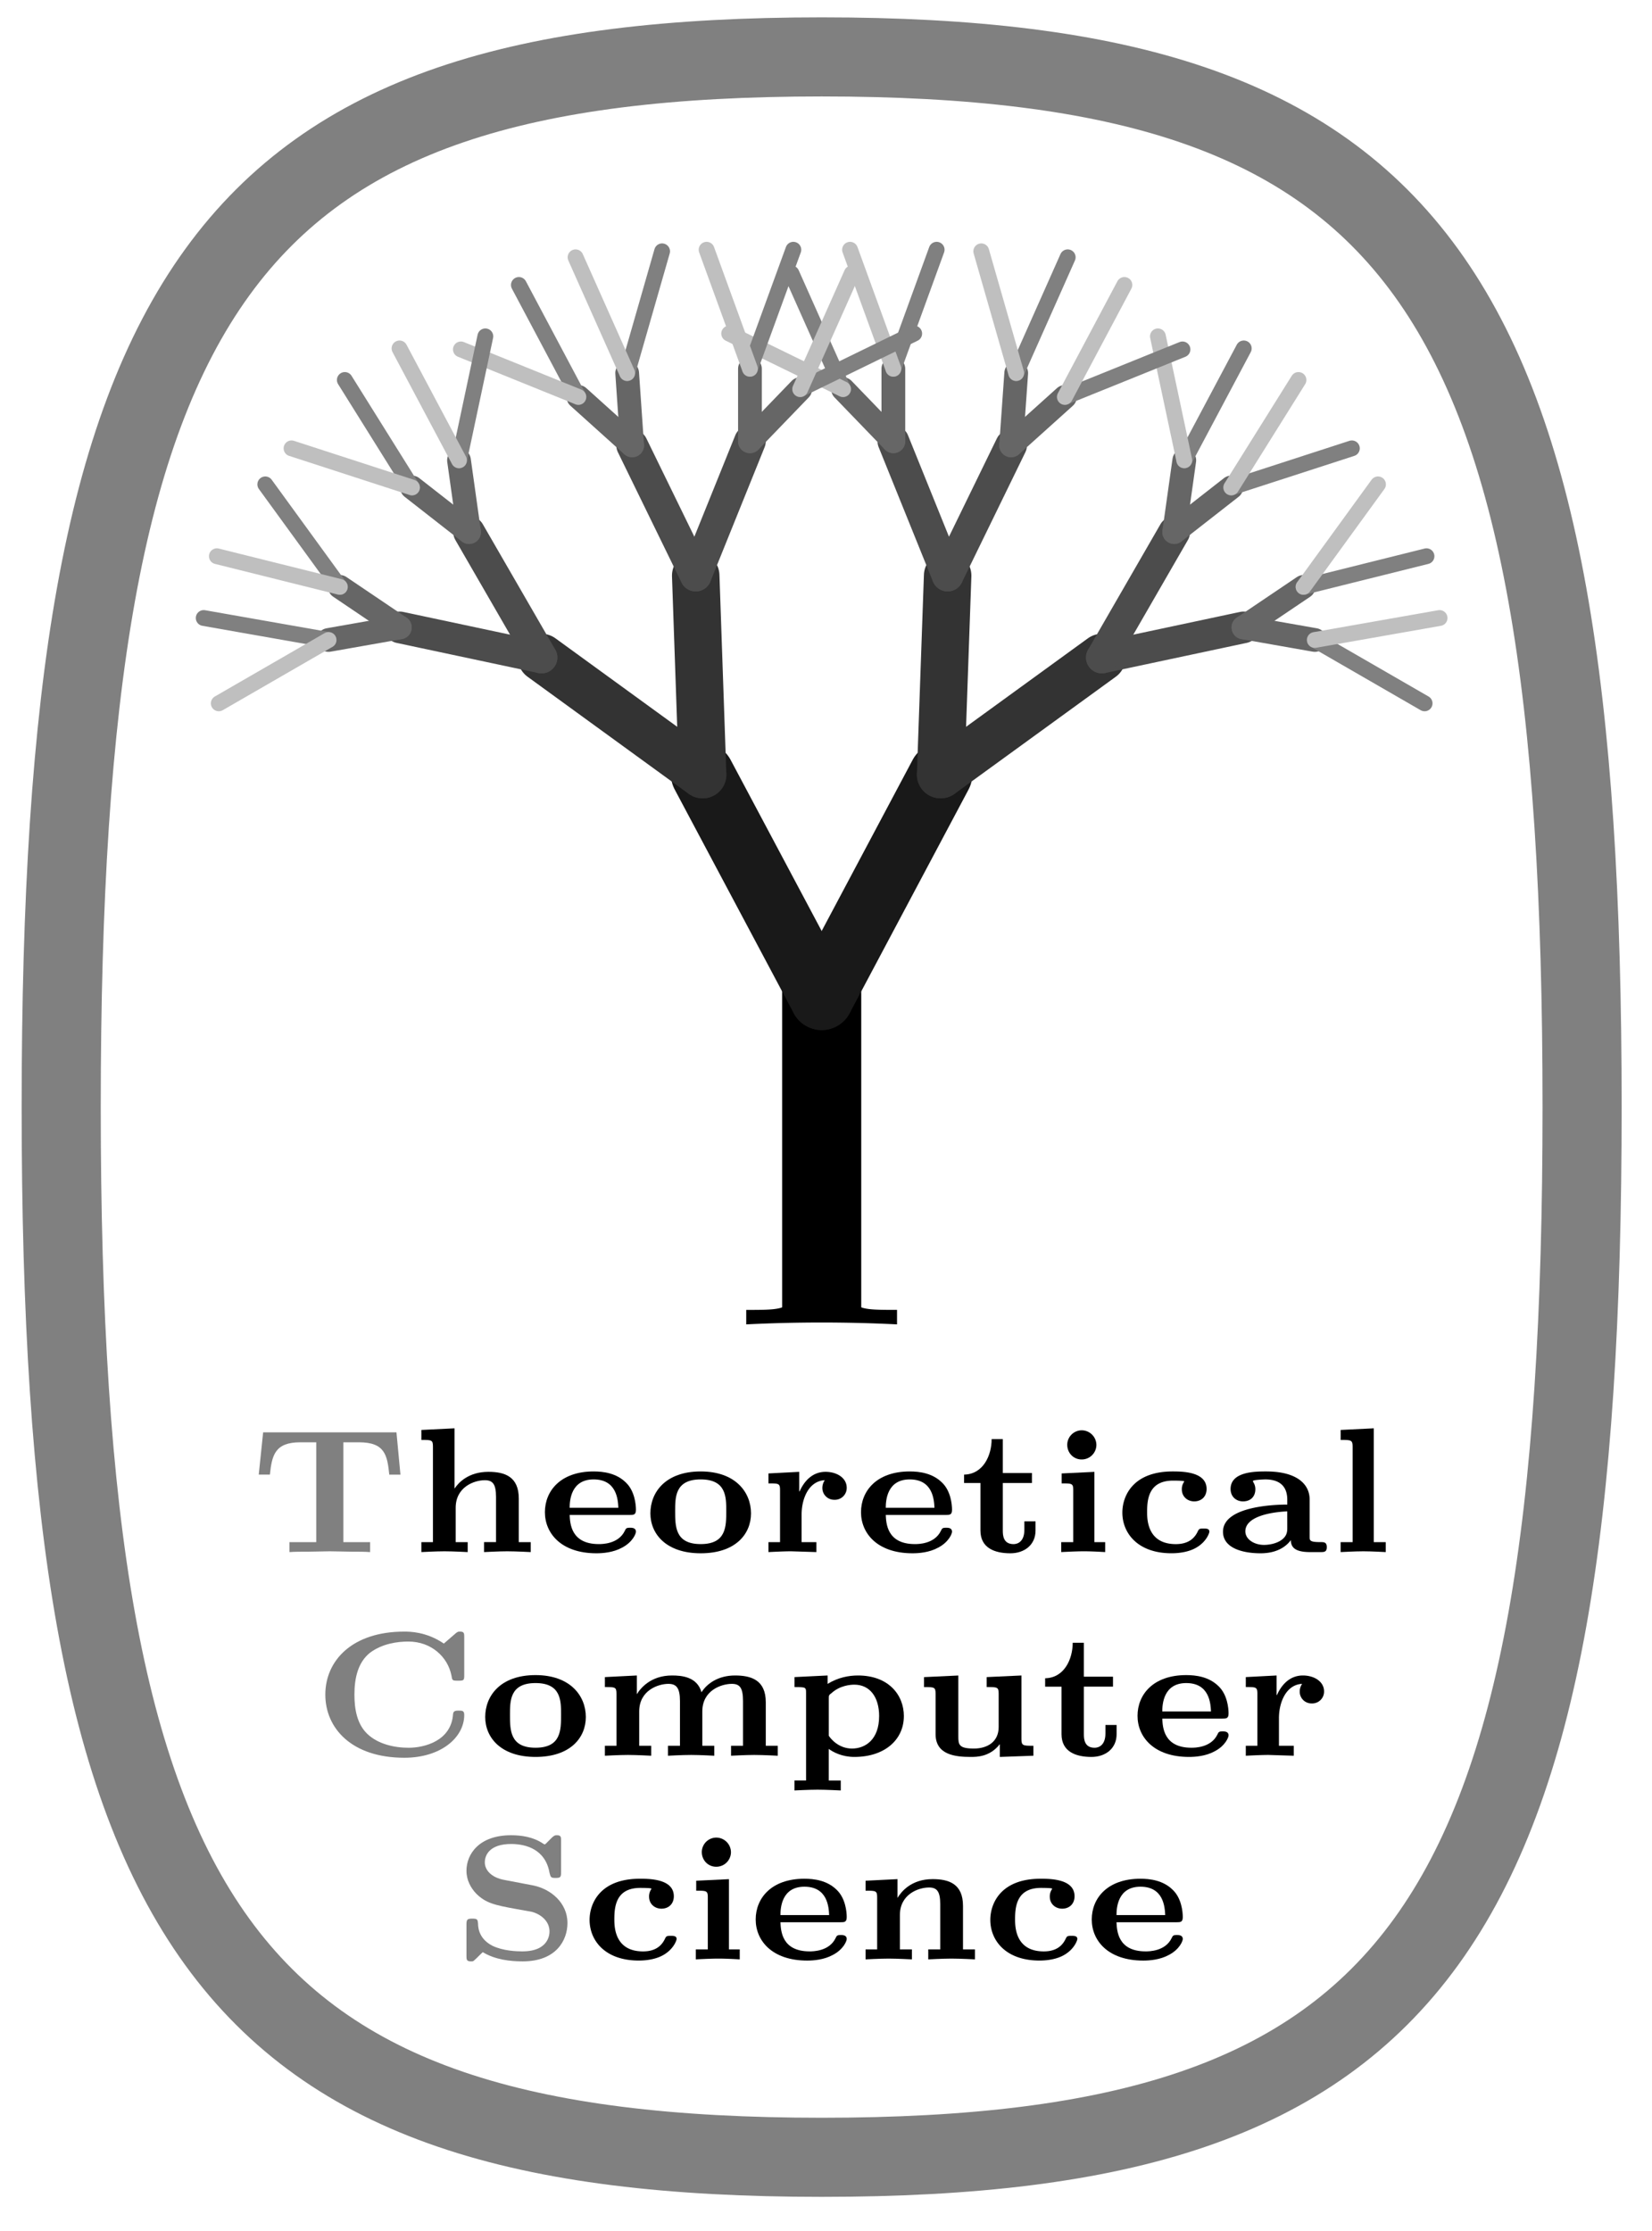 <svg xmlns="http://www.w3.org/2000/svg" xmlns:xlink="http://www.w3.org/1999/xlink" width="86.211" height="87.32pt" viewBox="0 0 64.658 87.32" version="1.2"><defs><symbol overflow="visible" id="k"><path style="stroke:none" d="m5.89-3.031-.156-1.656H.516L.344-3.032H.78C.86-3.781.97-4.297 1.97-4.297h.625V-.39H1.547V0c.172-.016.562-.016.75-.016l.828-.015.86.015c.203 0 .53 0 .718.016v-.39H3.656v-3.907h.61c1.015 0 1.109.5 1.187 1.266Zm0 0"/></symbol><symbol overflow="visible" id="l"><path style="stroke:none" d="M4.734 0v-.39h-.468v-1.704c0-.86-.547-1.047-1.188-1.047-.781 0-1.172.422-1.328.657v-2.36L.453-4.78v.39c.406 0 .453 0 .453.266v3.734H.453V0s.563-.031.906-.031c.329 0 .907.031.907.031v-.39h-.47v-1.344c0-.813.72-1.079 1.141-1.079.313 0 .438.157.438.657v1.765h-.469V0s.578-.031.906-.031c.344 0 .922.031.922.031Zm0 0"/></symbol><symbol overflow="visible" id="m"><path style="stroke:none" d="M3.844-.797c0-.156-.156-.156-.235-.156-.125 0-.156.015-.203.125-.25.515-.89.515-1.015.515-1.094 0-1.125-.812-1.141-1.14h2.344c.156 0 .25 0 .25-.203s-.047-.735-.39-1.063c-.376-.375-.892-.437-1.267-.437-1.296 0-1.906.765-1.906 1.594 0 .828.64 1.609 2.016 1.609.25 0 .656-.031 1-.219.422-.219.547-.547.547-.625Zm-.688-.937H1.25c0-.282.047-1.11.938-1.11.906 0 .953.797.968 1.11Zm0 0"/></symbol><symbol overflow="visible" id="n"><path style="stroke:none" d="M4.219-1.516c0-.828-.61-1.64-1.969-1.64-1.375 0-1.969.812-1.969 1.64C.281-.703.906.047 2.25.047c1.36 0 1.969-.75 1.969-1.563Zm-.969-.093c0 .609 0 1.296-1 1.296s-1-.687-1-1.296c0-.547 0-1.235 1-1.235s1 .688 1 1.235Zm0 0"/></symbol><symbol overflow="visible" id="o"><path style="stroke:none" d="M3.453-2.516c0-.39-.39-.625-.828-.625-.5 0-.828.344-1.016.766h-.015v-.766L.39-3.078v.39c.406 0 .453 0 .453.266V-.39H.39V0c.015 0 .562-.031.89-.031L2.266 0v-.39h-.579V-1.47c0-.625.282-1.312.907-1.343 0 0-.094.124-.094.296a.46.46 0 0 0 .469.47.464.464 0 0 0 .484-.47Zm0 0"/></symbol><symbol overflow="visible" id="p"><path style="stroke:none" d="M2.984-.844v-.36h-.437v.329c0 .484-.281.563-.422.563-.406 0-.422-.344-.422-.532v-1.86h1.14v-.39h-1.14v-1.328h-.437c0 .64-.329 1.375-1.079 1.39v.329h.641v1.86c0 .687.563.89 1.172.89.547 0 .984-.328.984-.89Zm0 0"/></symbol><symbol overflow="visible" id="q"><path style="stroke:none" d="M2.188 0v-.39h-.422v-2.75l-1.282.062v.39c.407 0 .454 0 .454.266V-.39h-.47V0s.563-.031.876-.031c.281 0 .562.015.843.031Zm-.344-4.188a.577.577 0 0 0-.578-.578.57.57 0 0 0-.563.563c0 .328.25.578.563.578a.574.574 0 0 0 .578-.563Zm0 0"/></symbol><symbol overflow="visible" id="r"><path style="stroke:none" d="M3.734-.797c0-.125-.125-.125-.234-.125-.156 0-.172.016-.219.11-.11.234-.328.5-.86.5-1.124 0-1.124-.985-1.124-1.266 0-.516.078-1.219 1.016-1.219.046 0 .437 0 .437.031l-.016.032a.49.49 0 0 0-.078.28c0 .282.219.47.485.47.28 0 .484-.188.484-.485 0-.672-.922-.687-1.328-.687-1.563 0-1.969.969-1.969 1.61C.328-.735.938.046 2.25.046c.344 0 .703-.063.969-.219.406-.234.515-.578.515-.625Zm0 0"/></symbol><symbol overflow="visible" id="s"><path style="stroke:none" d="M4.313-.188c0-.203-.11-.203-.25-.203-.422 0-.422-.062-.422-.218v-1.454c0-.562-.454-1.093-1.704-1.093-.406 0-1.39 0-1.39.687 0 .313.234.485.484.485.313 0 .485-.204.485-.47a.49.49 0 0 0-.079-.28c-.015-.032-.015-.047-.015-.047 0-.047.437-.063.484-.063.485 0 .86.203.86.797v.188C2.422-1.86.25-1.83.25-.797c0 .64.766.844 1.469.844.734 0 1.062-.344 1.187-.516 0 .297.188.469.75.469h.406c.141 0 .25 0 .25-.188ZM2.766-.953c0 .14 0 .344-.282.515-.265.157-.593.157-.625.157-.39 0-.734-.219-.734-.531 0-.563.938-.75 1.64-.782Zm0 0"/></symbol><symbol overflow="visible" id="t"><path style="stroke:none" d="M2.234 0v-.39h-.468v-4.454L.469-4.78v.39c.406 0 .469 0 .469.266v3.734h-.47V0c.016 0 .563-.031.891-.031.329 0 .86.031.875.031Zm0 0"/></symbol><symbol overflow="visible" id="u"><path style="stroke:none" d="M5.953-1.594c0-.172-.078-.172-.219-.172-.093 0-.203 0-.218.125C5.453-.578 4.39-.312 3.78-.312c-.562 0-1.203-.141-1.625-.547-.406-.391-.5-.985-.5-1.532 0-.656.14-1.265.61-1.64.484-.36 1.078-.438 1.5-.438.906 0 1.546.61 1.687 1.328.031.188.031.204.234.204h.047c.204 0 .22-.016.22-.22V-4.64c0-.14 0-.218-.157-.218-.078 0-.094 0-.172.062l-.469.406c-.687-.468-1.343-.468-1.547-.468C1.58-4.86.516-3.734.516-2.391c0 1.313 1.03 2.47 3.093 2.47 1.438 0 2.344-.798 2.344-1.673Zm0 0"/></symbol><symbol overflow="visible" id="v"><path style="stroke:none" d="M7.219 0v-.39H6.75v-1.704c0-.875-.578-1.047-1.203-1.047-.656 0-1.094.313-1.313.657-.171-.61-.78-.657-1.156-.657-.828 0-1.234.5-1.375.735v-.735l-1.25.063v.39c.406 0 .453 0 .453.266V-.39H.453V0s.563-.031.906-.031c.329 0 .907.031.907.031v-.39h-.47v-1.344c0-.829.75-1.079 1.141-1.079.313 0 .454.157.454.672v1.75h-.47V0s.563-.031.907-.031c.344 0 .906.031.906.031v-.39h-.468v-1.344c0-.829.75-1.079 1.156-1.079.312 0 .437.157.437.672v1.75h-.468V0s.578-.031.906-.031c.344 0 .922.031.922.031Zm0 0"/></symbol><symbol overflow="visible" id="w"><path style="stroke:none" d="M4.672-1.547c0-.844-.61-1.594-1.797-1.594-.36 0-.781.079-1.188.329v-.329l-1.296.063v.39c.109 0 .25 0 .343.016.11.016.11.094.11.219V.969H.39v.39s.562-.03.906-.03c.328 0 .906.03.906.03V.97h-.469V-.266c.172.125.516.313 1 .313 1.204 0 1.938-.688 1.938-1.594Zm-.969 0c0 .906-.531 1.266-1.062 1.266-.516 0-.829-.375-.907-.5v-1.453c0-.125 0-.141.11-.22.328-.296.734-.327.89-.327.594 0 .97.469.97 1.234Zm0 0"/></symbol><symbol overflow="visible" id="x"><path style="stroke:none" d="M4.734 0v-.39c-.406 0-.468 0-.468-.266v-2.485l-1.36.063v.39c.422 0 .469 0 .469.266v1.297c0 .578-.438.844-.969.844-.594 0-.61-.156-.61-.485V-3.14l-1.343.063v.39c.406 0 .453 0 .453.266v1.578c0 .813.781.89 1.375.89.235 0 .75 0 1.14-.5v.5Zm0 0"/></symbol><symbol overflow="visible" id="y"><path style="stroke:none" d="M4.469-1.422c0-.797-.657-1.328-1.328-1.469L2-3.109c-.516-.094-.766-.391-.766-.688 0-.297.204-.719 1.032-.719.593 0 1.343.22 1.5 1.125.046.172.046.204.234.204.203 0 .219-.032.219-.235V-4.64c0-.14 0-.218-.157-.218-.078 0-.093 0-.187.078l-.234.234c-.047.047-.063.047-.063.047s-.015 0-.062-.031c-.391-.266-.86-.328-1.25-.328C1-4.86.516-4.11.516-3.47c0 .375.171.672.375.89.375.376.718.454 1.578.61l.61.11c.343.093.687.359.687.765 0 .078 0 .782-1.063.782-.219 0-.75-.016-1.172-.22-.484-.25-.562-.64-.562-.874-.016-.14-.016-.188-.219-.188s-.234.032-.234.235v1.218c0 .141 0 .22.171.22.079 0 .094 0 .141-.048.078-.062.25-.25.328-.312.485.297 1.078.36 1.563.36 1.312 0 1.75-.829 1.75-1.5Zm0 0"/></symbol><symbol overflow="visible" id="z"><path style="stroke:none" d="M4.734 0v-.39h-.468v-1.704c0-.86-.547-1.047-1.188-1.047-.844 0-1.234.5-1.375.735v-.735l-1.25.063v.39c.406 0 .453 0 .453.266V-.39H.453V0s.563-.031.906-.031c.329 0 .907.031.907.031v-.39h-.47v-1.344c0-.813.72-1.079 1.141-1.079.313 0 .438.157.438.657v1.765h-.469V0s.578-.031.906-.031c.344 0 .922.031.922.031Zm0 0"/></symbol><clipPath id="a"><path d="M0 0h64.488v86.98H0Zm0 0"/></clipPath><clipPath id="b"><path d="M0 0h64.488v75H0Zm0 0"/></clipPath><clipPath id="c"><path d="M10 0h54.488v57H10Zm0 0"/></clipPath><clipPath id="d"><path d="M25 7h39.488v37H25Zm0 0"/></clipPath><clipPath id="e"><path d="M35 11h29.488v28H35Zm0 0"/></clipPath><clipPath id="f"><path d="M42 16h22.488v21H42Zm0 0"/></clipPath><clipPath id="g"><path d="M42 15h22.488v19H42Zm0 0"/></clipPath><clipPath id="h"><path d="M35 9h29.488v29H35Zm0 0"/></clipPath><clipPath id="i"><path d="M42 13h22.488v19H42Zm0 0"/></clipPath><clipPath id="j"><path d="M0 0h64.488v75H0Zm0 0"/></clipPath></defs><g clip-path="url(#a)"><path style="fill:none;stroke-width:3.096;stroke-linecap:butt;stroke-linejoin:miter;stroke:gray;stroke-opacity:1;stroke-miterlimit:10" d="M29.763 8.504c0 32.316-6.36 41.101-29.762 41.101S-29.764 40.82-29.764 8.504c0-32.317 6.363-41.102 29.765-41.102s29.762 8.785 29.762 41.102Zm0 0" transform="matrix(1 0 0 -1 32.159 51.832)"/></g><path style="fill:none;stroke-width:3.096;stroke-linecap:butt;stroke-linejoin:miter;stroke:#000;stroke-opacity:1;stroke-miterlimit:10" d="M.001.098v13.656" transform="matrix(1 0 0 -1 32.159 51.832)"/><path style="stroke:none;fill-rule:nonzero;fill:#000;fill-opacity:1" d="M33.398 50.695c0 .57.497.57 1.711.57v.567a59.493 59.493 0 0 0-5.902 0v-.566c1.219 0 1.715 0 1.715-.57Zm0 0"/><g clip-path="url(#b)"><path style="fill:none;stroke-width:2.477;stroke-linecap:round;stroke-linejoin:miter;stroke:#191919;stroke-opacity:1;stroke-miterlimit:10" d="m.001 12.758 4.656 8.758" transform="matrix(1 0 0 -1 32.159 51.832)"/></g><g clip-path="url(#c)"><path style="fill:none;stroke-width:1.858;stroke-linecap:round;stroke-linejoin:miter;stroke:#333;stroke-opacity:1;stroke-miterlimit:10" d="m4.657 21.516 6.309 4.582" transform="matrix(1 0 0 -1 32.159 51.832)"/></g><g clip-path="url(#d)"><path style="fill:none;stroke-width:1.239;stroke-linecap:round;stroke-linejoin:miter;stroke:#4c4c4c;stroke-opacity:1;stroke-miterlimit:10" d="m10.966 26.098 5.543 1.18" transform="matrix(1 0 0 -1 32.159 51.832)"/></g><g clip-path="url(#e)"><path style="fill:none;stroke-width:.929;stroke-linecap:round;stroke-linejoin:miter;stroke:#666;stroke-opacity:1;stroke-miterlimit:10" d="m16.509 27.277 2.793-.492" transform="matrix(1 0 0 -1 32.159 51.832)"/></g><g clip-path="url(#f)"><path style="fill:none;stroke-width:.619;stroke-linecap:round;stroke-linejoin:miter;stroke:gray;stroke-opacity:1;stroke-miterlimit:10" d="m19.302 26.785 4.297-2.48" transform="matrix(1 0 0 -1 32.159 51.832)"/></g><g clip-path="url(#g)"><path style="fill:none;stroke-width:.619;stroke-linecap:round;stroke-linejoin:miter;stroke:#bfbfbf;stroke-opacity:1;stroke-miterlimit:10" d="m19.302 26.785 4.883.86" transform="matrix(1 0 0 -1 32.159 51.832)"/></g><g clip-path="url(#h)"><path style="fill:none;stroke-width:.929;stroke-linecap:round;stroke-linejoin:miter;stroke:#666;stroke-opacity:1;stroke-miterlimit:10" d="m16.509 27.277 2.352 1.586" transform="matrix(1 0 0 -1 32.159 51.832)"/></g><g clip-path="url(#i)"><path style="fill:none;stroke-width:.619;stroke-linecap:round;stroke-linejoin:miter;stroke:gray;stroke-opacity:1;stroke-miterlimit:10" d="m18.86 28.863 4.813 1.2" transform="matrix(1 0 0 -1 32.159 51.832)"/></g><path style="fill:none;stroke-width:.619;stroke-linecap:round;stroke-linejoin:miter;stroke:#bfbfbf;stroke-opacity:1;stroke-miterlimit:10" d="m18.86 28.863 2.915 4.012" transform="matrix(1 0 0 -1 32.159 51.832)"/><path style="fill:none;stroke-width:1.239;stroke-linecap:round;stroke-linejoin:miter;stroke:#4c4c4c;stroke-opacity:1;stroke-miterlimit:10" d="m10.966 26.098 2.832 4.91" transform="matrix(1 0 0 -1 32.159 51.832)"/><path style="fill:none;stroke-width:.929;stroke-linecap:round;stroke-linejoin:miter;stroke:#666;stroke-opacity:1;stroke-miterlimit:10" d="m13.798 31.008 2.234 1.746" transform="matrix(1 0 0 -1 32.159 51.832)"/><path style="fill:none;stroke-width:.619;stroke-linecap:round;stroke-linejoin:miter;stroke:gray;stroke-opacity:1;stroke-miterlimit:10" d="m16.032 32.754 4.72 1.531" transform="matrix(1 0 0 -1 32.159 51.832)"/><path style="fill:none;stroke-width:.619;stroke-linecap:round;stroke-linejoin:miter;stroke:#bfbfbf;stroke-opacity:1;stroke-miterlimit:10" d="m16.032 32.754 2.63 4.207" transform="matrix(1 0 0 -1 32.159 51.832)"/><path style="fill:none;stroke-width:.929;stroke-linecap:round;stroke-linejoin:miter;stroke:#666;stroke-opacity:1;stroke-miterlimit:10" d="m13.798 31.008.395 2.808" transform="matrix(1 0 0 -1 32.159 51.832)"/><path style="fill:none;stroke-width:.619;stroke-linecap:round;stroke-linejoin:miter;stroke:gray;stroke-opacity:1;stroke-miterlimit:10" d="m14.193 33.816 2.328 4.38" transform="matrix(1 0 0 -1 32.159 51.832)"/><path style="fill:none;stroke-width:.619;stroke-linecap:round;stroke-linejoin:miter;stroke:#bfbfbf;stroke-opacity:1;stroke-miterlimit:10" d="m14.193 33.816-1.032 4.852" transform="matrix(1 0 0 -1 32.159 51.832)"/><path style="fill:none;stroke-width:1.858;stroke-linecap:round;stroke-linejoin:miter;stroke:#333;stroke-opacity:1;stroke-miterlimit:10" d="m4.657 21.516.274 7.789" transform="matrix(1 0 0 -1 32.159 51.832)"/><path style="fill:none;stroke-width:1.239;stroke-linecap:round;stroke-linejoin:miter;stroke:#4c4c4c;stroke-opacity:1;stroke-miterlimit:10" d="m4.93 29.305 2.485 5.097" transform="matrix(1 0 0 -1 32.159 51.832)"/><path style="fill:none;stroke-width:.929;stroke-linecap:round;stroke-linejoin:miter;stroke:#666;stroke-opacity:1;stroke-miterlimit:10" d="m7.415 34.402 2.106 1.895" transform="matrix(1 0 0 -1 32.159 51.832)"/><path style="fill:none;stroke-width:.619;stroke-linecap:round;stroke-linejoin:miter;stroke:gray;stroke-opacity:1;stroke-miterlimit:10" d="m9.52 36.297 4.602 1.86" transform="matrix(1 0 0 -1 32.159 51.832)"/><path style="fill:none;stroke-width:.619;stroke-linecap:round;stroke-linejoin:miter;stroke:#bfbfbf;stroke-opacity:1;stroke-miterlimit:10" d="m9.52 36.297 2.329 4.383" transform="matrix(1 0 0 -1 32.159 51.832)"/><path style="fill:none;stroke-width:.929;stroke-linecap:round;stroke-linejoin:miter;stroke:#666;stroke-opacity:1;stroke-miterlimit:10" d="m7.415 34.402.2 2.828" transform="matrix(1 0 0 -1 32.159 51.832)"/><path style="fill:none;stroke-width:.619;stroke-linecap:round;stroke-linejoin:miter;stroke:gray;stroke-opacity:1;stroke-miterlimit:10" d="m7.614 37.23 2.016 4.532" transform="matrix(1 0 0 -1 32.159 51.832)"/><path style="fill:none;stroke-width:.619;stroke-linecap:round;stroke-linejoin:miter;stroke:#bfbfbf;stroke-opacity:1;stroke-miterlimit:10" d="m7.614 37.23-1.367 4.766" transform="matrix(1 0 0 -1 32.159 51.832)"/><path style="fill:none;stroke-width:1.239;stroke-linecap:round;stroke-linejoin:miter;stroke:#4c4c4c;stroke-opacity:1;stroke-miterlimit:10" d="m4.93 29.305-2.124 5.257" transform="matrix(1 0 0 -1 32.159 51.832)"/><path style="fill:none;stroke-width:.929;stroke-linecap:round;stroke-linejoin:miter;stroke:#666;stroke-opacity:1;stroke-miterlimit:10" d="M2.806 34.562v2.836" transform="matrix(1 0 0 -1 32.159 51.832)"/><path style="fill:none;stroke-width:.619;stroke-linecap:round;stroke-linejoin:miter;stroke:gray;stroke-opacity:1;stroke-miterlimit:10" d="m2.806 37.398 1.695 4.66" transform="matrix(1 0 0 -1 32.159 51.832)"/><path style="fill:none;stroke-width:.619;stroke-linecap:round;stroke-linejoin:miter;stroke:#bfbfbf;stroke-opacity:1;stroke-miterlimit:10" d="m2.806 37.398-1.695 4.66" transform="matrix(1 0 0 -1 32.159 51.832)"/><path style="fill:none;stroke-width:.929;stroke-linecap:round;stroke-linejoin:miter;stroke:#666;stroke-opacity:1;stroke-miterlimit:10" d="m2.806 34.562-1.969 2.04" transform="matrix(1 0 0 -1 32.159 51.832)"/><path style="fill:none;stroke-width:.619;stroke-linecap:round;stroke-linejoin:miter;stroke:gray;stroke-opacity:1;stroke-miterlimit:10" d="m.837 36.602-2.02 4.53" transform="matrix(1 0 0 -1 32.159 51.832)"/><path style="fill:none;stroke-width:.619;stroke-linecap:round;stroke-linejoin:miter;stroke:#bfbfbf;stroke-opacity:1;stroke-miterlimit:10" d="m.837 36.602-4.457 2.175" transform="matrix(1 0 0 -1 32.159 51.832)"/><g clip-path="url(#j)"><path style="fill:none;stroke-width:2.477;stroke-linecap:round;stroke-linejoin:miter;stroke:#191919;stroke-opacity:1;stroke-miterlimit:10" d="m.001 12.758-4.66 8.758" transform="matrix(1 0 0 -1 32.159 51.832)"/></g><path style="fill:none;stroke-width:1.858;stroke-linecap:round;stroke-linejoin:miter;stroke:#333;stroke-opacity:1;stroke-miterlimit:10" d="m-4.659 21.516-.27 7.789" transform="matrix(1 0 0 -1 32.159 51.832)"/><path style="fill:none;stroke-width:1.239;stroke-linecap:round;stroke-linejoin:miter;stroke:#4c4c4c;stroke-opacity:1;stroke-miterlimit:10" d="m-4.929 29.305 2.122 5.257" transform="matrix(1 0 0 -1 32.159 51.832)"/><path style="fill:none;stroke-width:.929;stroke-linecap:round;stroke-linejoin:miter;stroke:#666;stroke-opacity:1;stroke-miterlimit:10" d="m-2.807 34.562 1.968 2.04" transform="matrix(1 0 0 -1 32.159 51.832)"/><path style="fill:none;stroke-width:.619;stroke-linecap:round;stroke-linejoin:miter;stroke:gray;stroke-opacity:1;stroke-miterlimit:10" d="m-.839 36.602 4.461 2.175" transform="matrix(1 0 0 -1 32.159 51.832)"/><path style="fill:none;stroke-width:.619;stroke-linecap:round;stroke-linejoin:miter;stroke:#bfbfbf;stroke-opacity:1;stroke-miterlimit:10" d="m-.839 36.602 2.02 4.53" transform="matrix(1 0 0 -1 32.159 51.832)"/><path style="fill:none;stroke-width:.929;stroke-linecap:round;stroke-linejoin:miter;stroke:#666;stroke-opacity:1;stroke-miterlimit:10" d="M-2.807 34.562v2.836" transform="matrix(1 0 0 -1 32.159 51.832)"/><path style="fill:none;stroke-width:.619;stroke-linecap:round;stroke-linejoin:miter;stroke:gray;stroke-opacity:1;stroke-miterlimit:10" d="m-2.807 37.398 1.699 4.66" transform="matrix(1 0 0 -1 32.159 51.832)"/><path style="fill:none;stroke-width:.619;stroke-linecap:round;stroke-linejoin:miter;stroke:#bfbfbf;stroke-opacity:1;stroke-miterlimit:10" d="m-2.807 37.398-1.696 4.66" transform="matrix(1 0 0 -1 32.159 51.832)"/><path style="fill:none;stroke-width:1.239;stroke-linecap:round;stroke-linejoin:miter;stroke:#4c4c4c;stroke-opacity:1;stroke-miterlimit:10" d="m-4.929 29.305-2.488 5.097" transform="matrix(1 0 0 -1 32.159 51.832)"/><path style="fill:none;stroke-width:.929;stroke-linecap:round;stroke-linejoin:miter;stroke:#666;stroke-opacity:1;stroke-miterlimit:10" d="m-7.417 34.402-.195 2.828" transform="matrix(1 0 0 -1 32.159 51.832)"/><path style="fill:none;stroke-width:.619;stroke-linecap:round;stroke-linejoin:miter;stroke:gray;stroke-opacity:1;stroke-miterlimit:10" d="m-7.612 37.23 1.367 4.766" transform="matrix(1 0 0 -1 32.159 51.832)"/><path style="fill:none;stroke-width:.619;stroke-linecap:round;stroke-linejoin:miter;stroke:#bfbfbf;stroke-opacity:1;stroke-miterlimit:10" d="m-7.612 37.23-2.02 4.532" transform="matrix(1 0 0 -1 32.159 51.832)"/><path style="fill:none;stroke-width:.929;stroke-linecap:round;stroke-linejoin:miter;stroke:#666;stroke-opacity:1;stroke-miterlimit:10" d="m-7.417 34.402-2.105 1.895" transform="matrix(1 0 0 -1 32.159 51.832)"/><path style="fill:none;stroke-width:.619;stroke-linecap:round;stroke-linejoin:miter;stroke:gray;stroke-opacity:1;stroke-miterlimit:10" d="m-9.522 36.297-2.328 4.383" transform="matrix(1 0 0 -1 32.159 51.832)"/><path style="fill:none;stroke-width:.619;stroke-linecap:round;stroke-linejoin:miter;stroke:#bfbfbf;stroke-opacity:1;stroke-miterlimit:10" d="m-9.522 36.297-4.598 1.86" transform="matrix(1 0 0 -1 32.159 51.832)"/><path style="fill:none;stroke-width:1.858;stroke-linecap:round;stroke-linejoin:miter;stroke:#333;stroke-opacity:1;stroke-miterlimit:10" d="m-4.659 21.516-6.305 4.582" transform="matrix(1 0 0 -1 32.159 51.832)"/><path style="fill:none;stroke-width:1.239;stroke-linecap:round;stroke-linejoin:miter;stroke:#4c4c4c;stroke-opacity:1;stroke-miterlimit:10" d="m-10.964 26.098-2.836 4.91" transform="matrix(1 0 0 -1 32.159 51.832)"/><path style="fill:none;stroke-width:.929;stroke-linecap:round;stroke-linejoin:miter;stroke:#666;stroke-opacity:1;stroke-miterlimit:10" d="m-13.8 31.008-.394 2.808" transform="matrix(1 0 0 -1 32.159 51.832)"/><path style="fill:none;stroke-width:.619;stroke-linecap:round;stroke-linejoin:miter;stroke:gray;stroke-opacity:1;stroke-miterlimit:10" d="m-14.194 33.816 1.031 4.852" transform="matrix(1 0 0 -1 32.159 51.832)"/><path style="fill:none;stroke-width:.619;stroke-linecap:round;stroke-linejoin:miter;stroke:#bfbfbf;stroke-opacity:1;stroke-miterlimit:10" d="m-14.194 33.816-2.328 4.38" transform="matrix(1 0 0 -1 32.159 51.832)"/><path style="fill:none;stroke-width:.929;stroke-linecap:round;stroke-linejoin:miter;stroke:#666;stroke-opacity:1;stroke-miterlimit:10" d="m-13.8 31.008-2.234 1.746" transform="matrix(1 0 0 -1 32.159 51.832)"/><path style="fill:none;stroke-width:.619;stroke-linecap:round;stroke-linejoin:miter;stroke:gray;stroke-opacity:1;stroke-miterlimit:10" d="m-16.034 32.754-2.629 4.207" transform="matrix(1 0 0 -1 32.159 51.832)"/><path style="fill:none;stroke-width:.619;stroke-linecap:round;stroke-linejoin:miter;stroke:#bfbfbf;stroke-opacity:1;stroke-miterlimit:10" d="m-16.034 32.754-4.715 1.531" transform="matrix(1 0 0 -1 32.159 51.832)"/><path style="fill:none;stroke-width:1.239;stroke-linecap:round;stroke-linejoin:miter;stroke:#4c4c4c;stroke-opacity:1;stroke-miterlimit:10" d="m-10.964 26.098-5.547 1.18" transform="matrix(1 0 0 -1 32.159 51.832)"/><path style="fill:none;stroke-width:.929;stroke-linecap:round;stroke-linejoin:miter;stroke:#666;stroke-opacity:1;stroke-miterlimit:10" d="m-16.51 27.277-2.348 1.586" transform="matrix(1 0 0 -1 32.159 51.832)"/><path style="fill:none;stroke-width:.619;stroke-linecap:round;stroke-linejoin:miter;stroke:gray;stroke-opacity:1;stroke-miterlimit:10" d="m-18.858 28.863-2.918 4.012" transform="matrix(1 0 0 -1 32.159 51.832)"/><path style="fill:none;stroke-width:.619;stroke-linecap:round;stroke-linejoin:miter;stroke:#bfbfbf;stroke-opacity:1;stroke-miterlimit:10" d="m-18.858 28.863-4.813 1.2" transform="matrix(1 0 0 -1 32.159 51.832)"/><path style="fill:none;stroke-width:.929;stroke-linecap:round;stroke-linejoin:miter;stroke:#666;stroke-opacity:1;stroke-miterlimit:10" d="m-16.51 27.277-2.79-.492" transform="matrix(1 0 0 -1 32.159 51.832)"/><path style="fill:none;stroke-width:.619;stroke-linecap:round;stroke-linejoin:miter;stroke:gray;stroke-opacity:1;stroke-miterlimit:10" d="m-19.3 26.785-4.886.86" transform="matrix(1 0 0 -1 32.159 51.832)"/><path style="fill:none;stroke-width:.619;stroke-linecap:round;stroke-linejoin:miter;stroke:#bfbfbf;stroke-opacity:1;stroke-miterlimit:10" d="m-19.3 26.785-4.296-2.48" transform="matrix(1 0 0 -1 32.159 51.832)"/><use xlink:href="#k" x="9.783" y="60.744" style="fill:gray;fill-opacity:1"/><g style="fill:#000;fill-opacity:1"><use xlink:href="#l" x="16.039" y="60.744"/><use xlink:href="#m" x="21.046" y="60.744"/><use xlink:href="#n" x="25.175" y="60.744"/><use xlink:href="#o" x="29.687" y="60.744"/><use xlink:href="#m" x="33.418" y="60.744"/><use xlink:href="#p" x="37.546" y="60.744"/><use xlink:href="#q" x="41.068" y="60.744"/><use xlink:href="#r" x="43.6" y="60.744"/><use xlink:href="#s" x="47.617" y="60.744"/><use xlink:href="#t" x="52.003" y="60.744"/></g><use xlink:href="#u" x="12.217" y="68.714" style="fill:gray;fill-opacity:1"/><g style="fill:#000;fill-opacity:1"><use xlink:href="#n" x="18.71" y="68.714"/><use xlink:href="#v" x="23.222" y="68.714"/><use xlink:href="#w" x="30.705" y="68.714"/><use xlink:href="#x" x="35.712" y="68.714"/><use xlink:href="#p" x="40.719" y="68.714"/><use xlink:href="#m" x="44.241" y="68.714"/><use xlink:href="#o" x="48.37" y="68.714"/></g><use xlink:href="#y" x="17.741" y="76.684" style="fill:gray;fill-opacity:1"/><g style="fill:#000;fill-opacity:1"><use xlink:href="#r" x="22.748" y="76.684"/><use xlink:href="#q" x="26.765" y="76.684"/><use xlink:href="#m" x="29.296" y="76.684"/><use xlink:href="#z" x="33.425" y="76.684"/><use xlink:href="#r" x="38.432" y="76.684"/><use xlink:href="#m" x="42.449" y="76.684"/></g></svg>